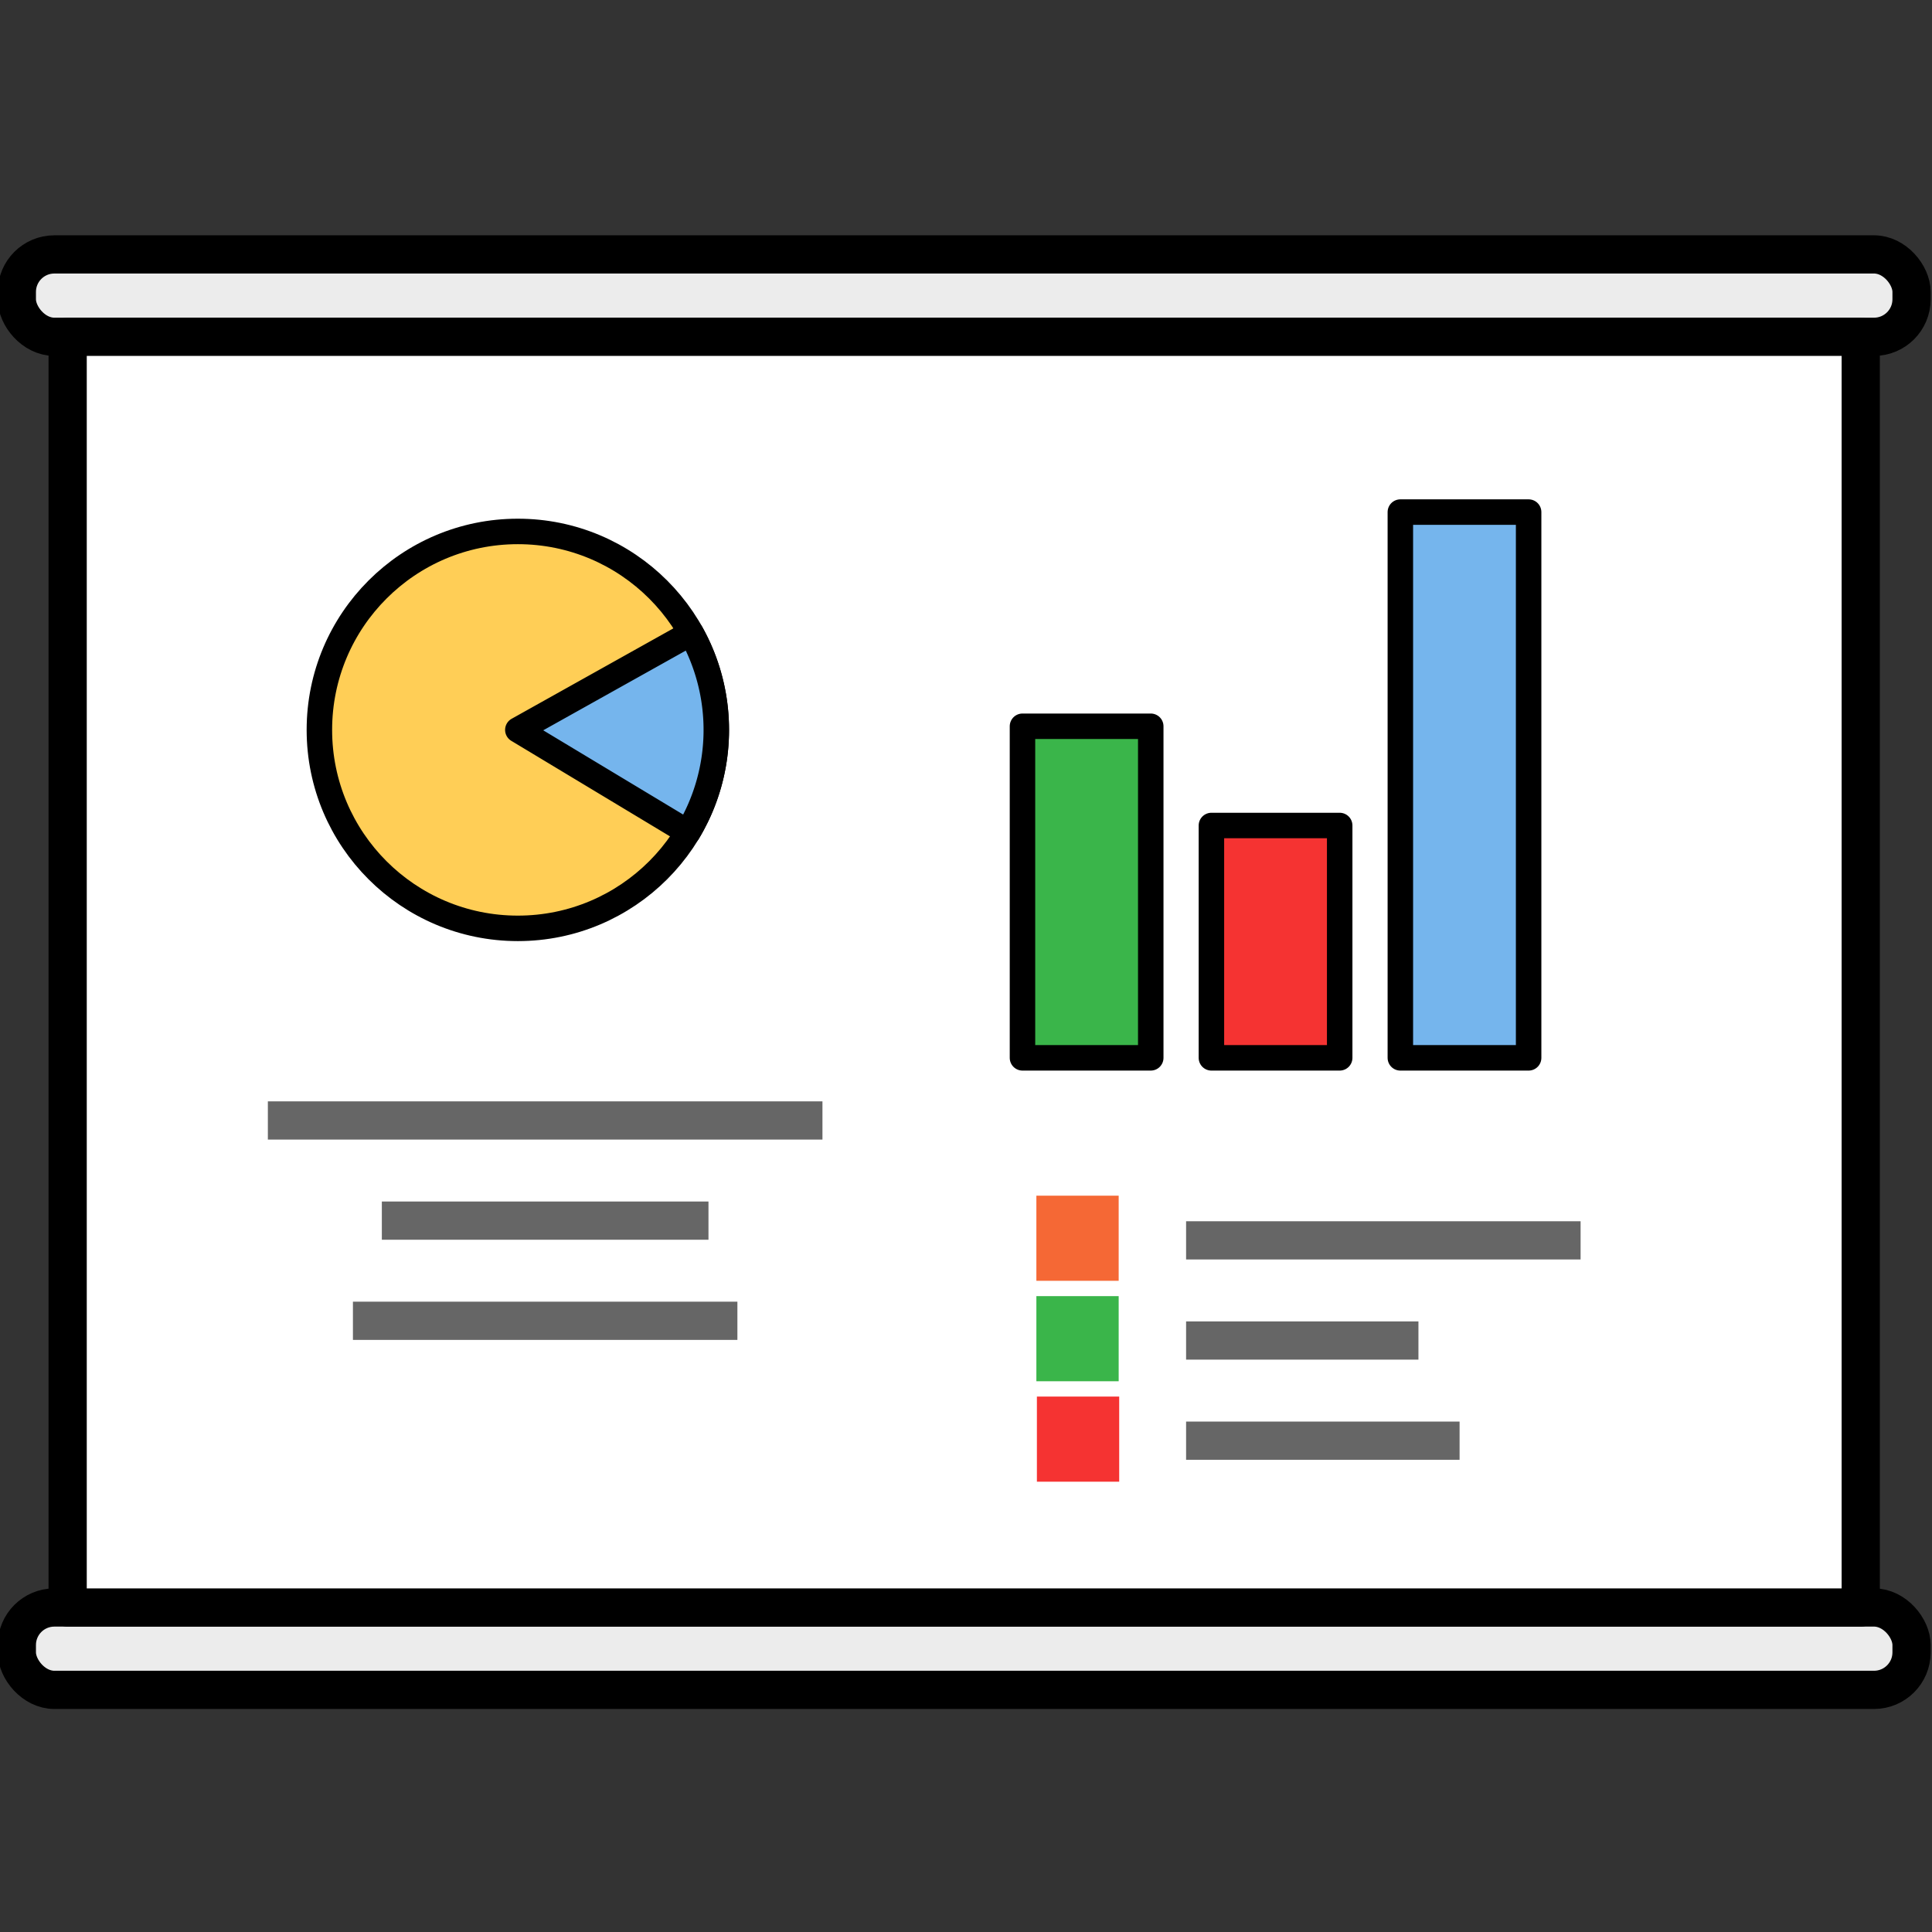 <?xml version="1.0" encoding="UTF-8" standalone="no"?>
<svg
   xmlns:dc="http://purl.org/dc/elements/1.1/"
   xmlns:cc="http://creativecommons.org/ns#"
   xmlns:rdf="http://www.w3.org/1999/02/22-rdf-syntax-ns#"
   xmlns:svg="http://www.w3.org/2000/svg"
   xmlns="http://www.w3.org/2000/svg"
   xmlns:sodipodi="http://sodipodi.sourceforge.net/DTD/sodipodi-0.dtd"
   xmlns:inkscape="http://www.inkscape.org/namespaces/inkscape"
   width="150mm"
   height="150mm"
   viewBox="0 0 150 150"
   version="1.1"
   id="svg3147"
   inkscape:version="1.0 (4035a4fb49, 2020-05-01)"
   sodipodi:docname="slide.svg">
  <rect x="0" y="0" width="150" height="150" fill="#333333" stroke="none"/>
  <defs
     id="defs3141">
    <pattern
       patternUnits="userSpaceOnUse"
       width="8.713"
       height="7.611"
       patternTransform="translate(-2054.333,1959.279)"
       id="carreau-pt">
      <rect
         style="fill:#800000;fill-opacity:1;stroke:none;stroke-width:1.086;stroke-linecap:round;stroke-linejoin:round;stroke-miterlimit:4;stroke-dasharray:none;stop-color:#000000"
         id="rect119919"
         width="8.713"
         height="7.611"
         x="-2.2737368e-13"
         y="6.2746067e-06" />
      <path
         style="fill:#800000;stroke:#c11a1a;stroke-width:1.81;stroke-linecap:butt;stroke-linejoin:miter;stroke-miterlimit:4;stroke-dasharray:none;stroke-opacity:1"
         d="M 3.075,7.611 V 0"
         id="path119921" />
      <path
         style="fill:#c11a1a;fill-opacity:1;stroke:#c11a1a;stroke-width:1.81;stroke-linecap:butt;stroke-linejoin:miter;stroke-miterlimit:4;stroke-dasharray:none;stroke-opacity:1"
         d="M 1.3287401e-5,4.79 H 8.713"
         id="path119923" />
    </pattern>
    <pattern
       patternUnits="userSpaceOnUse"
       width="85"
       height="85"
       patternTransform="translate(-1862,1832)"
       id="pattern115842">
      <rect
         style="fill:#800000;fill-opacity:1;stroke:none;stroke-width:11.339;stroke-linecap:round;stroke-linejoin:round;stroke-miterlimit:4;stroke-dasharray:none;stop-color:#000000"
         id="rect104700"
         width="85"
         height="85"
         x="3.4178149e-05"
         y="0" />
      <path
         style="fill:#800000;stroke:#c11a1a;stroke-width:18.898;stroke-linecap:butt;stroke-linejoin:miter;stroke-miterlimit:4;stroke-dasharray:none;stroke-opacity:1"
         d="M 30,85 V 1.0187008e-5"
         id="path104779" />
      <path
         style="fill:#c11a1a;fill-opacity:1;stroke:#c11a1a;stroke-width:18.898;stroke-linecap:butt;stroke-linejoin:miter;stroke-miterlimit:4;stroke-dasharray:none;stroke-opacity:1"
         d="M 0,53.5 H 85"
         id="path107256" />
    </pattern>
  </defs>
  <sodipodi:namedview
     id="base"
     pagecolor="#ffffff"
     bordercolor="#666666"
     borderopacity="1.0"
     inkscape:pageopacity="0.0"
     inkscape:pageshadow="2"
     inkscape:zoom="0.7"
     inkscape:cx="143.41376"
     inkscape:cy="529.77597"
     inkscape:document-units="mm"
     inkscape:current-layer="layer1"
     inkscape:document-rotation="0"
     showgrid="false"
     inkscape:window-width="1920"
     inkscape:window-height="1017"
     inkscape:window-x="-8"
     inkscape:window-y="-8"
     inkscape:window-maximized="1" />
  <g
     inkscape:label="Calque 1"
     inkscape:groupmode="layer"
     id="layer1">
    <g
       transform="matrix(0.989,0,0,0.989,367.814,-922.974)"
       style="mix-blend-mode:normal"
       id="g128126">
      <g
         transform="translate(-49.114,-18.43)"
         id="g69587">
        <rect
           ry="2.945"
           y="971.642"
           x="-321.469"
           height="6.467"
           width="148.741"
           id="rect69089"
           style="opacity:1;fill:#ececec;fill-opacity:1;stroke:#000000;stroke-width:3;stroke-linecap:round;stroke-linejoin:round;stroke-miterlimit:4;stroke-dasharray:none;stroke-opacity:1;stop-color:#000000" />
        <rect
           ry="2.945"
           y="1077.863"
           x="-321.469"
           height="6.467"
           width="148.741"
           id="rect69089-1"
           style="fill:#ececec;fill-opacity:1;stroke:#000000;stroke-width:3;stroke-linecap:round;stroke-linejoin:round;stroke-miterlimit:4;stroke-dasharray:none;stroke-opacity:1;stop-color:#000000" />
        <rect
           ry="0"
           y="978.109"
           x="-317.48"
           height="99.755"
           width="140.763"
           id="rect69157"
           style="opacity:1;fill:#ffffff;fill-opacity:1;stroke:#000000;stroke-width:3;stroke-linecap:round;stroke-linejoin:round;stroke-miterlimit:4;stroke-dasharray:none;stroke-opacity:1;stop-color:#000000" />
      </g>
      <g
         transform="translate(24.32,-14.25)"
         id="g93593">
        <rect
           ry="0"
           y="1004.504"
           x="-315.957"
           height="26.03"
           width="10.07"
           id="rect69611"
           style="opacity:1;fill:#3ab54a;fill-opacity:1;stroke:#000000;stroke-width:2;stroke-linecap:round;stroke-linejoin:round;stroke-miterlimit:4;stroke-dasharray:none;stroke-opacity:1;stop-color:#000000" />
        <rect
           ry="0"
           y="1012.294"
           x="-301.125"
           height="18.24"
           width="10.07"
           id="rect69611-5"
           style="fill:#f53332;fill-opacity:1;stroke:#000000;stroke-width:2;stroke-linecap:round;stroke-linejoin:round;stroke-miterlimit:4;stroke-dasharray:none;stroke-opacity:1;stop-color:#000000" />
        <rect
           ry="0"
           y="987.69"
           x="-286.293"
           height="42.844"
           width="10.07"
           id="rect69611-5-2"
           style="fill:#75b5ed;fill-opacity:1;stroke:#000000;stroke-width:2;stroke-linecap:round;stroke-linejoin:round;stroke-miterlimit:4;stroke-dasharray:none;stroke-opacity:1;stop-color:#000000" />
      </g>
      <g
         id="g93867">
        <rect
           transform="rotate(-90)"
           ry="9.652663e-05"
           y="-290.505"
           x="-1049.558"
           height="6.461"
           width="6.683"
           id="rect134155-4-4-3"
           style="fill:#f53332;fill-opacity:1;stroke:none;stroke-width:2;stroke-linecap:round;stroke-linejoin:round;stroke-miterlimit:4;stroke-dasharray:none;stroke-opacity:1;stop-color:#000000" />
        <rect
           transform="rotate(-90)"
           ry="9.652663e-05"
           y="-290.546"
           x="-1041.673"
           height="6.461"
           width="6.683"
           id="rect134155-4-4-0-1"
           style="fill:#3ab54a;fill-opacity:1;stroke:none;stroke-width:2;stroke-linecap:round;stroke-linejoin:round;stroke-miterlimit:4;stroke-dasharray:none;stroke-opacity:1;stop-color:#000000" />
        <rect
           transform="rotate(-90)"
           ry="9.652663e-05"
           y="-290.546"
           x="-1033.787"
           height="6.461"
           width="6.683"
           id="rect134155-4-4-5-0"
           style="fill:#f56835;fill-opacity:1;stroke:none;stroke-width:2;stroke-linecap:round;stroke-linejoin:round;stroke-miterlimit:4;stroke-dasharray:none;stroke-opacity:1;stop-color:#000000" />
        <path
           id="path93718"
           d="m -278.793,1030.612 h 30.97"
           style="fill:none;stroke:#666666;stroke-width:3;stroke-linecap:butt;stroke-linejoin:miter;stroke-miterlimit:4;stroke-dasharray:none;stroke-opacity:1" />
        <path
           id="path93720"
           d="m -278.793,1038.475 h 18.24"
           style="fill:none;stroke:#666666;stroke-width:3;stroke-linecap:butt;stroke-linejoin:miter;stroke-miterlimit:4;stroke-dasharray:none;stroke-opacity:1" />
        <path
           id="path93722"
           d="m -278.793,1046.338 h 21.47"
           style="fill:none;stroke:#666666;stroke-width:3;stroke-linecap:butt;stroke-linejoin:miter;stroke-miterlimit:4;stroke-dasharray:none;stroke-opacity:1" />
      </g>
      <path
         id="path93718-0"
         d="m -350.877,1021.2 h 43.537"
         style="fill:none;stroke:#666666;stroke-width:3;stroke-linecap:butt;stroke-linejoin:miter;stroke-miterlimit:4;stroke-dasharray:none;stroke-opacity:1" />
      <path
         id="path93720-1"
         d="m -341.929,1029.063 h 25.642"
         style="fill:none;stroke:#666666;stroke-width:3;stroke-linecap:butt;stroke-linejoin:miter;stroke-miterlimit:4;stroke-dasharray:none;stroke-opacity:1" />
      <path
         id="path93722-7"
         d="m -344.199,1036.926 h 30.182"
         style="fill:none;stroke:#666666;stroke-width:3;stroke-linecap:butt;stroke-linejoin:miter;stroke-miterlimit:4;stroke-dasharray:none;stroke-opacity:1" />
      <g
         transform="translate(-9.5,-10.64)"
         id="g127965">
        <circle
           r="15.58"
           cy="1001.179"
           cx="-321.752"
           id="path93891"
           style="opacity:1;fill:#ffce56;fill-opacity:1;stroke:#000000;stroke-width:2;stroke-linecap:round;stroke-linejoin:round;stroke-miterlimit:4;stroke-dasharray:none;stroke-opacity:1;stop-color:#000000" />
        <path
           d="m -308.154,993.576 a 15.58,15.58 0 0 1 -0.251,15.639 l -13.347,-8.036 z"
           sodipodi:arc-type="slice"
           sodipodi:end="0.54192673"
           sodipodi:start="5.7733357"
           sodipodi:ry="15.579782"
           sodipodi:rx="15.579782"
           sodipodi:cy="1001.1794"
           sodipodi:cx="-321.75238"
           sodipodi:type="arc"
           id="path93891-2"
           style="opacity:1;fill:#75b5ed;fill-opacity:1;stroke:#000000;stroke-width:2;stroke-linecap:round;stroke-linejoin:round;stroke-miterlimit:4;stroke-dasharray:none;stroke-opacity:1;stop-color:#000000" />
      </g>
    </g>
  </g>
</svg>
